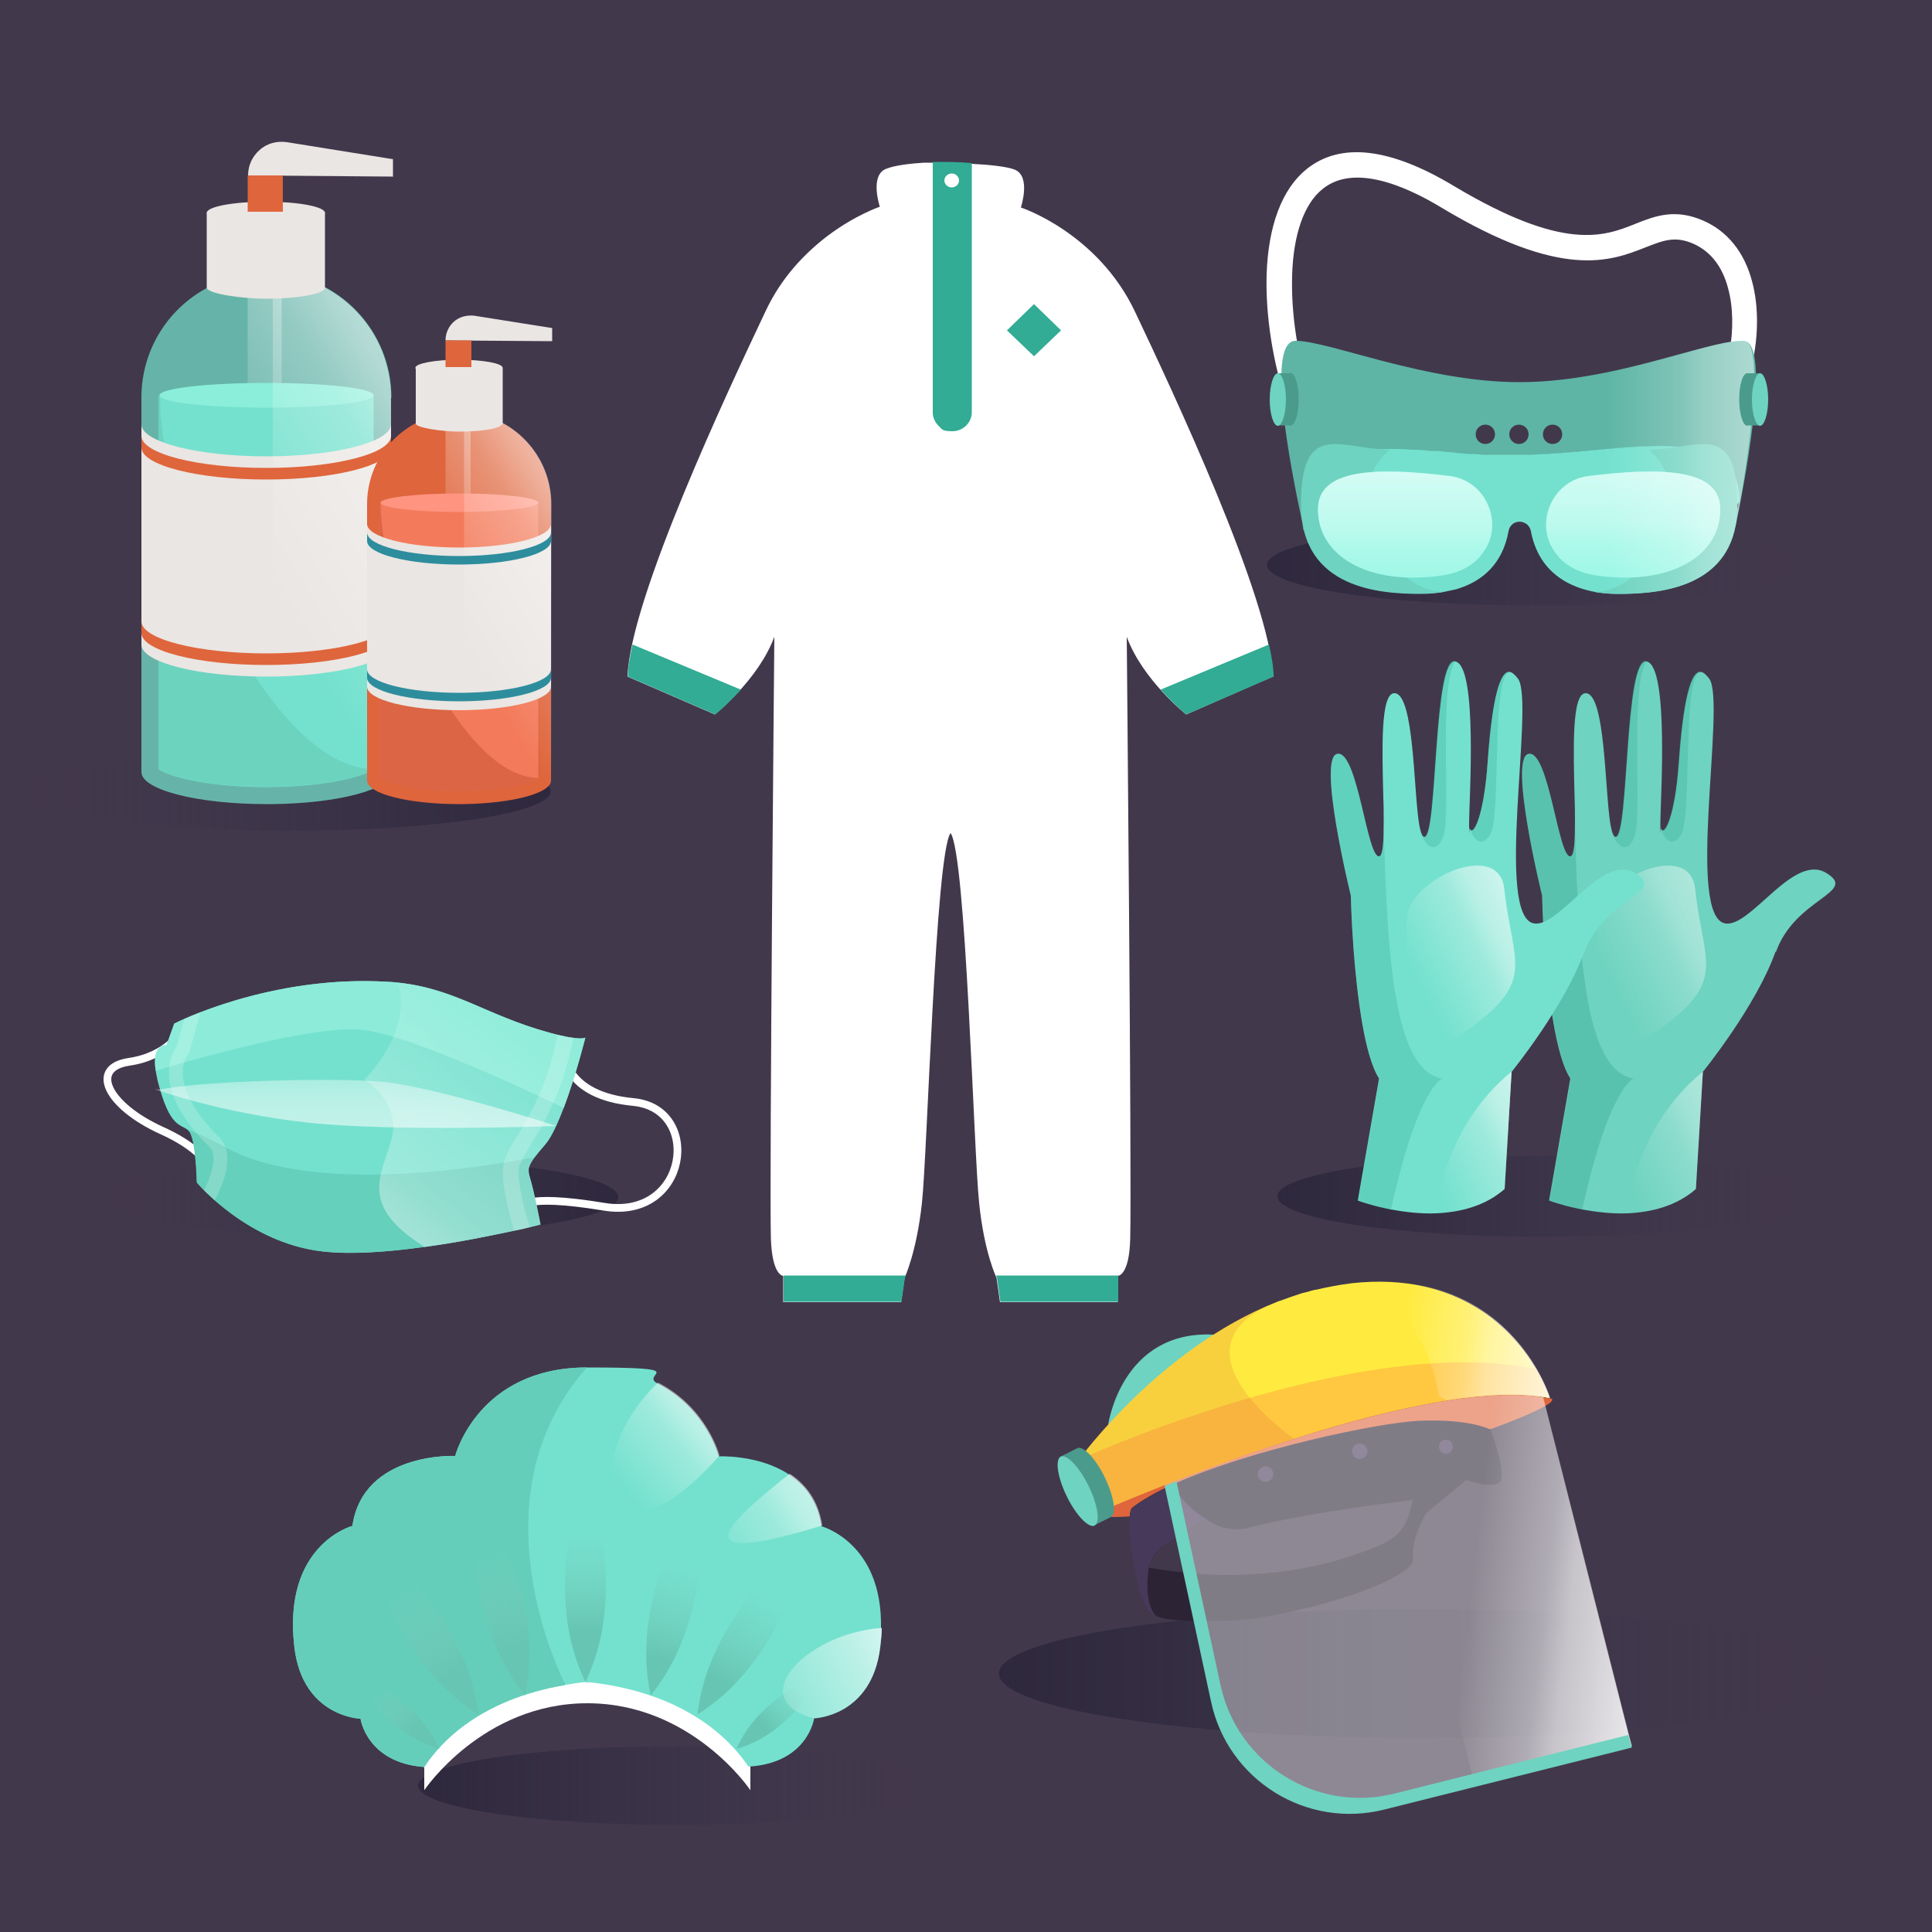<?xml version="1.0" encoding="UTF-8"?>
<svg xmlns="http://www.w3.org/2000/svg" xmlns:xlink="http://www.w3.org/1999/xlink" version="1.1" viewBox="0 0 500 500">
  <!-- Generator: Adobe Illustrator 29.6.1, SVG Export Plug-In . SVG Version: 2.1.1 Build 9)  -->
  <defs>
    <style>
      .st0 {
        fill: #473959;
      }

      .st1 {
        fill: #66b4a9;
      }

      .st2 {
        fill: url(#linear-gradient2);
      }

      .st3 {
        fill: url(#linear-gradient1);
      }

      .st4 {
        fill: url(#linear-gradient3);
      }

      .st5 {
        fill: url(#linear-gradient6);
      }

      .st6 {
        fill: url(#linear-gradient8);
      }

      .st7 {
        fill: url(#linear-gradient7);
      }

      .st8 {
        fill: url(#linear-gradient5);
      }

      .st9 {
        fill: url(#linear-gradient4);
      }

      .st10 {
        fill: url(#linear-gradient9);
      }

      .st10, .st11, .st12, .st13, .st14 {
        opacity: .7;
      }

      .st15 {
        fill: #8decd9;
      }

      .st16 {
        fill: url(#linear-gradient30);
      }

      .st17 {
        fill: url(#linear-gradient28);
      }

      .st18 {
        fill: url(#linear-gradient29);
      }

      .st19 {
        fill: url(#linear-gradient18);
      }

      .st20 {
        fill: url(#linear-gradient13);
      }

      .st21 {
        fill: url(#linear-gradient12);
      }

      .st22 {
        fill: url(#linear-gradient11);
      }

      .st23 {
        fill: url(#linear-gradient17);
      }

      .st24 {
        fill: url(#linear-gradient19);
      }

      .st25 {
        fill: url(#linear-gradient23);
      }

      .st26 {
        fill: url(#linear-gradient22);
      }

      .st27 {
        fill: url(#linear-gradient24);
      }

      .st28 {
        fill: url(#linear-gradient25);
      }

      .st29 {
        fill: url(#linear-gradient21);
      }

      .st30 {
        fill: url(#linear-gradient20);
      }

      .st31 {
        fill: url(#linear-gradient27);
      }

      .st32 {
        fill: url(#linear-gradient26);
      }

      .st33, .st34, .st35 {
        fill: #32ac94;
      }

      .st36 {
        fill: url(#linear-gradient);
      }

      .st37 {
        fill: #5eb5a5;
      }

      .st38 {
        opacity: .4;
      }

      .st38, .st39 {
        fill: #fff;
      }

      .st40 {
        fill: #6cd2be;
        opacity: .9;
      }

      .st41 {
        fill: #42384c;
      }

      .st42 {
        fill: #ff9480;
      }

      .st43 {
        fill: #2c2435;
      }

      .st44, .st45 {
        fill: #df653c;
      }

      .st44, .st46 {
        opacity: .2;
      }

      .st11 {
        fill: url(#linear-gradient14);
      }

      .st12 {
        fill: url(#linear-gradient16);
      }

      .st13 {
        fill: url(#linear-gradient15);
      }

      .st14 {
        fill: url(#linear-gradient10);
      }

      .st47 {
        fill: #2e8d9d;
      }

      .st48 {
        fill: #8aeeda;
      }

      .st49 {
        fill: #ffeb3f;
      }

      .st50 {
        fill: #eae6e3;
      }

      .st51 {
        fill: #74e1ce;
      }

      .st52 {
        fill: #65ceba;
      }

      .st53, .st54 {
        fill: #c55030;
      }

      .st53, .st34 {
        opacity: 0;
      }

      .st54 {
        opacity: .5;
      }

      .st55 {
        fill: #ffc840;
      }

      .st56 {
        fill: #4b9b8c;
      }

      .st57 {
        fill: #299983;
      }

      .st57, .st35 {
        opacity: .3;
      }

      .st58 {
        fill: #f37b5b;
      }

      .st59 {
        fill: #65d0bc;
      }

      .st60 {
        fill: none;
        stroke: #fff;
        stroke-miterlimit: 10;
        stroke-width: 2px;
      }

      .st61 {
        fill: #6ed3c0;
      }

      .st62 {
        fill: #97f7e5;
      }
    </style>
    <linearGradient id="linear-gradient" x1="4403.3" y1="3425.7" x2="4536.9" y2="3425.7" gradientTransform="translate(4545.8 3630.5) rotate(-180)" gradientUnits="userSpaceOnUse">
      <stop offset="0" stop-color="#2e283d" stop-opacity=".8"/>
      <stop offset="0" stop-color="#2e283d"/>
      <stop offset="1" stop-color="#3c374a" stop-opacity="0"/>
    </linearGradient>
    <linearGradient id="linear-gradient1" x1="137.8" y1="76.7" x2="38.1" y2="137.1" gradientUnits="userSpaceOnUse">
      <stop offset="0" stop-color="#fff"/>
      <stop offset="0" stop-color="#fff" stop-opacity=".9"/>
      <stop offset=".2" stop-color="#fff" stop-opacity=".7"/>
      <stop offset=".4" stop-color="#fff" stop-opacity=".5"/>
      <stop offset=".5" stop-color="#fff" stop-opacity=".3"/>
      <stop offset=".6" stop-color="#fff" stop-opacity=".2"/>
      <stop offset=".8" stop-color="#fff" stop-opacity="0"/>
      <stop offset=".9" stop-color="#fff" stop-opacity="0"/>
      <stop offset="1" stop-color="#fff" stop-opacity="0"/>
    </linearGradient>
    <linearGradient id="linear-gradient2" x1="159.4" y1="91.6" x2="44" y2="161.5" xlink:href="#linear-gradient1"/>
    <linearGradient id="linear-gradient3" x1="169.7" y1="111.2" x2="96.1" y2="155.8" xlink:href="#linear-gradient1"/>
    <linearGradient id="linear-gradient4" x1="185.7" y1="122.1" x2="100.6" y2="173.7" xlink:href="#linear-gradient1"/>
    <linearGradient id="linear-gradient5" x1="4425.8" y1="3700.4" x2="4559.4" y2="3700.4" gradientTransform="translate(4585.8 4010.2) rotate(-180)" xlink:href="#linear-gradient"/>
    <linearGradient id="linear-gradient6" x1="92" y1="326.5" x2="92" y2="222.7" xlink:href="#linear-gradient1"/>
    <linearGradient id="linear-gradient7" x1="43.8" y1="381.8" x2="166.1" y2="230.2" xlink:href="#linear-gradient1"/>
    <linearGradient id="linear-gradient8" x1="330.5" y1="309.6" x2="468.6" y2="309.6" gradientTransform="matrix(1,0,0,1,0,0)" xlink:href="#linear-gradient"/>
    <linearGradient id="linear-gradient9" x1="457.1" y1="231.3" x2="405.4" y2="256.9" xlink:href="#linear-gradient1"/>
    <linearGradient id="linear-gradient10" x1="460.2" y1="282.9" x2="409.6" y2="308" xlink:href="#linear-gradient1"/>
    <linearGradient id="linear-gradient11" x1="407.7" y1="231.3" x2="356" y2="256.9" xlink:href="#linear-gradient1"/>
    <linearGradient id="linear-gradient12" x1="410.8" y1="282.9" x2="360.1" y2="308" xlink:href="#linear-gradient1"/>
    <linearGradient id="linear-gradient13" x1="327.9" y1="146.2" x2="465.9" y2="146.2" gradientTransform="matrix(1,0,0,1,0,0)" xlink:href="#linear-gradient"/>
    <linearGradient id="linear-gradient14" x1="363.6" y1="119.1" x2="363.6" y2="164.2" xlink:href="#linear-gradient1"/>
    <linearGradient id="linear-gradient15" x1="3316.7" y1="118" x2="3316.7" y2="163.1" gradientTransform="translate(3739.4) rotate(-180) scale(1 -1)" xlink:href="#linear-gradient1"/>
    <linearGradient id="linear-gradient16" x1="466.2" y1="121" x2="403.3" y2="121" xlink:href="#linear-gradient1"/>
    <linearGradient id="linear-gradient17" x1="108.1" y1="462.1" x2="241.8" y2="462.1" gradientTransform="matrix(1,0,0,1,0,0)" xlink:href="#linear-gradient"/>
    <linearGradient id="linear-gradient18" x1="151.5" y1="422.1" x2="151.5" y2="397" gradientUnits="userSpaceOnUse">
      <stop offset="0" stop-color="#66c6b3"/>
      <stop offset="1" stop-color="#7acdbd" stop-opacity="0"/>
    </linearGradient>
    <linearGradient id="linear-gradient19" x1="663.7" y1="-18.1" x2="663.7" y2="-43.1" gradientTransform="translate(-508.5 597.8) rotate(-13.4)" xlink:href="#linear-gradient18"/>
    <linearGradient id="linear-gradient20" x1="1532.6" y1="-400.5" x2="1532.6" y2="-425.6" gradientTransform="translate(-966 1588.7) rotate(-32.2)" xlink:href="#linear-gradient18"/>
    <linearGradient id="linear-gradient21" x1="2364.4" y1="-470.6" x2="2364.4" y2="-484.3" gradientTransform="translate(-1096 2536.4) rotate(-48.8)" xlink:href="#linear-gradient18"/>
    <linearGradient id="linear-gradient22" x1="4734.5" y1="955" x2="4734.5" y2="930" gradientTransform="translate(4998.3 597.8) rotate(-166.6) scale(1 -1)" xlink:href="#linear-gradient18"/>
    <linearGradient id="linear-gradient23" x1="5073.3" y1="1831.7" x2="5073.3" y2="1806.7" gradientTransform="translate(5455.9 1588.7) rotate(-147.8) scale(1 -1)" xlink:href="#linear-gradient18"/>
    <linearGradient id="linear-gradient24" x1="5122.5" y1="2677.5" x2="5122.5" y2="2663.8" gradientTransform="translate(5585.8 2536.4) rotate(-131.2) scale(1 -1)" xlink:href="#linear-gradient18"/>
    <linearGradient id="linear-gradient25" x1="196.9" y1="352.5" x2="150.9" y2="390.5" xlink:href="#linear-gradient1"/>
    <linearGradient id="linear-gradient26" x1="229.4" y1="375.3" x2="171.2" y2="411.1" xlink:href="#linear-gradient1"/>
    <linearGradient id="linear-gradient27" x1="247" y1="419.9" x2="185.1" y2="448" gradientUnits="userSpaceOnUse">
      <stop offset="0" stop-color="#fff"/>
      <stop offset=".1" stop-color="#fff" stop-opacity=".9"/>
      <stop offset=".4" stop-color="#fff" stop-opacity=".5"/>
      <stop offset=".7" stop-color="#fff" stop-opacity=".2"/>
      <stop offset=".9" stop-color="#fff" stop-opacity="0"/>
      <stop offset="1" stop-color="#fff" stop-opacity="0"/>
    </linearGradient>
    <linearGradient id="linear-gradient28" x1="258.4" y1="433.1" x2="477.3" y2="433.1" gradientTransform="matrix(1,0,0,1,0,0)" xlink:href="#linear-gradient"/>
    <linearGradient id="linear-gradient29" x1="432.2" y1="416.7" x2="367.7" y2="409.1" xlink:href="#linear-gradient1"/>
    <linearGradient id="linear-gradient30" x1="407.1" y1="351.8" x2="352.3" y2="345.3" xlink:href="#linear-gradient1"/>
  </defs>
  <g id="Background">
    <rect class="st41" width="500" height="500"/>
  </g>
  <g id="Object">
    <g>
      <ellipse class="st36" cx="75.7" cy="204.8" rx="66.8" ry="10.2"/>
      <g>
        <path class="st1" d="M101.2,103v96.9c0,4.4-13.6,8-30.6,8.2-.6,0-1.1,0-1.7,0-17.8,0-32.3-3.7-32.3-8.3v-96.9c0-13.4,8.1-24.8,19.7-29.7,3.9-1.7,8.2-2.6,12.7-2.6s1.1,0,1.7,0c17.1.9,30.6,15,30.6,32.3Z"/>
        <rect class="st3" x="64.1" y="54.8" width="8.8" height="127.8"/>
        <path class="st51" d="M96.7,103v96.1c-2.3,1.7-12.1,4.6-27.8,4.6s-25.5-2.9-27.8-4.6v-96.1c0-.2,0-.4,0-.6h55.6c0,.2,0,.4,0,.6Z"/>
        <path class="st40" d="M96.7,199c-2.3,1.7-12.1,4.6-27.8,4.6s-25.5-2.9-27.8-4.6v-96.1c0-.2,0-.4,0-.6h.3c0,33.3,28.6,96.7,55.3,96.7Z"/>
        <path class="st50" d="M101.2,109.8v57c0,4.6-14.5,8.3-32.3,8.3s-32.3-3.7-32.3-8.3v-57c0,4.6,14.5,8.3,32.3,8.3s32.3-3.7,32.3-8.3Z"/>
        <path class="st48" d="M96.7,102.3c0,1.8-12.4,3.2-27.7,3.2s-27.7-1.4-27.7-3.2,12.4-3.2,27.7-3.2,27.7,1.4,27.7,3.2Z"/>
        <path class="st34" d="M101.2,161.2v38.7c0,4.4-13.6,8-30.6,8.2-.6,0-1.1,0-1.7,0-17.8,0-32.3-3.7-32.3-8.3v-96.9c0-13.4,8.1-24.8,19.7-29.7l1.1,3.1c-15.6,19.3,6.5,76.3,43.8,84.9Z"/>
        <path class="st2" d="M101.2,103v96.9c0,4.4-13.6,8-30.6,8.2V70.7c17.1.9,30.6,15,30.6,32.3Z"/>
        <path class="st50" d="M84.1,55.1v19.3c0,.4-.4.8-1.3,1.2-2.3,1-7.7,1.7-14,1.7s-15.3-1.3-15.3-2.9v-19.3h30.5Z"/>
        <path class="st34" d="M84.1,74.4l-1.3,1.2c-2.3,1-7.7,1.7-14,1.7s-15.3-1.3-15.3-2.9v-19.3h14.8l.5,2.9c0,12.7,15.3,16.4,15.3,16.4Z"/>
        <path class="st50" d="M84.1,55.1c0,1.6-6.8,2.9-15.3,2.9s-15.3-1.3-15.3-2.9,6.8-2.9,15.3-2.9,15.3,1.3,15.3,2.9Z"/>
        <path class="st50" d="M101.6,45.7l-37.4-.3h0c0-2.6,1.1-4.9,2.9-6.5,1.9-1.8,4.6-2.5,7.2-2.1l27.4,4.4v4.6Z"/>
        <rect class="st45" x="64.1" y="45.4" width="9.1" height="9.4"/>
        <path class="st45" d="M101.2,160.8v3c0,4.6-14.5,8.3-32.3,8.3s-32.3-3.7-32.3-8.3v-3c0,4.6,14.5,8.3,32.3,8.3s32.3-3.7,32.3-8.3Z"/>
        <path class="st45" d="M101.2,112.8v3c0,4.6-14.5,8.3-32.3,8.3s-32.3-3.7-32.3-8.3v-3c0,4.6,14.5,8.3,32.3,8.3s32.3-3.7,32.3-8.3Z"/>
      </g>
      <g>
        <path class="st45" d="M142.6,130.5v71.5c0,3.3-10,5.9-22.6,6.1-.4,0-.8,0-1.2,0-13.2,0-23.8-2.7-23.8-6.1v-71.5c0-9.9,6-18.3,14.5-21.9,2.9-1.2,6-1.9,9.3-1.9s.8,0,1.2,0c12.6.6,22.6,11.1,22.6,23.8Z"/>
        <rect class="st4" x="115.3" y="95" width="6.5" height="94.3"/>
        <path class="st58" d="M139.3,130.5v70.9c-1.7,1.3-8.9,3.4-20.5,3.4s-18.8-2.1-20.5-3.4v-70.9c0-.2,0-.3,0-.5h41c0,.2,0,.3,0,.5Z"/>
        <path class="st54" d="M139.3,201.4c-1.7,1.3-8.9,3.4-20.5,3.4s-18.8-2.1-20.5-3.4v-70.9c0-.2,0-.3,0-.5h.2c0,24.6,21.1,71.3,40.8,71.3Z"/>
        <path class="st50" d="M142.6,135.6v42.1c0,3.4-10.7,6.1-23.8,6.1s-23.8-2.7-23.8-6.1v-42.1c0,3.4,10.7,6.1,23.8,6.1s23.8-2.7,23.8-6.1Z"/>
        <path class="st42" d="M139.3,130.1c0,1.3-9.1,2.4-20.4,2.4s-20.4-1.1-20.4-2.4,9.1-2.4,20.4-2.4,20.4,1.1,20.4,2.4Z"/>
        <path class="st53" d="M142.7,173.5v28.5c0,3.3-10,5.9-22.6,6.1-.4,0-.8,0-1.2,0-13.2,0-23.8-2.7-23.8-6.1v-71.5c0-9.9,6-18.3,14.5-21.9l.8,2.3c-11.5,14.3,4.8,56.3,32.3,62.6Z"/>
        <path class="st9" d="M142.7,130.5v71.5c0,3.3-10,5.9-22.6,6.1v-101.4c12.6.6,22.6,11.1,22.6,23.8Z"/>
        <path class="st50" d="M130.1,95.2v14.3c0,.3-.3.6-.9.9-1.7.8-5.7,1.3-10.3,1.3s-11.3-1-11.3-2.1v-14.3h22.5Z"/>
        <path class="st34" d="M130.1,109.5l-.9.9c-1.7.8-5.7,1.3-10.3,1.3s-11.3-1-11.3-2.1v-14.3h10.9l.4,2.1c0,9.3,11.3,12.1,11.3,12.1Z"/>
        <ellipse class="st50" cx="118.8" cy="95.2" rx="11.3" ry="2.1"/>
        <path class="st50" d="M142.9,88.3l-27.6-.2h0c0-1.9.8-3.6,2.1-4.8,1.4-1.3,3.4-1.8,5.3-1.6l20.2,3.2v3.4Z"/>
        <rect class="st45" x="115.3" y="88.1" width="6.7" height="6.9"/>
        <path class="st47" d="M142.6,173.2v2.2c0,3.4-10.7,6.1-23.8,6.1s-23.8-2.7-23.8-6.1v-2.2c0,3.4,10.7,6.1,23.8,6.1s23.8-2.7,23.8-6.1Z"/>
        <path class="st47" d="M142.6,137.8v2.2c0,3.4-10.7,6.1-23.8,6.1s-23.8-2.7-23.8-6.1v-2.2c0,3.4,10.7,6.1,23.8,6.1s23.8-2.7,23.8-6.1Z"/>
      </g>
    </g>
    <g>
      <ellipse class="st8" cx="93.2" cy="309.8" rx="66.8" ry="10.2"/>
      <g>
        <path class="st60" d="M47.2,266.6s-3.6,6.7-13.8,8.2c-10.3,1.5-5.8,11.3,8.5,17.8,14.4,6.5,13.7,13.5,13.7,13.5"/>
        <path class="st60" d="M146,272.4s-.1,11.1,17.9,12.8c18,1.7,14.2,30.7-7.6,27.1-21.8-3.6-21.5.3-21.5.3"/>
        <path class="st51" d="M151.5,268.5s-2.5,10-5.6,18.2c-1.5,3.9-3.1,7.5-4.7,9.4-1.3,1.5-2.2,2.6-2.9,3.5-1.9,2.6-1.7,3.4-.9,6,1,3.6,2.5,11.3,2.5,11.3,0,0-1,.3-2.8.7-1.1.3-2.4.6-4,.9-5.7,1.2-14.2,3-23.2,4.2-9.2,1.3-18.8,2-26.1,1.2-12.7-1.4-22.6-8.4-28.1-13.2-1.1-1-2-1.9-2.8-2.6-1.2-1.3-1.9-2-1.9-2,0,0-.2-11.5-2.1-13.4,0,0-.1-.1-.2-.2-2-1.7-4.8-.5-7.9-12.8-.2-1-.4-1.8-.5-2.6-1.1-7.1,2.8-6.6,2.8-6.6l2-5.6s1-.5,2.8-1.3c1.1-.5,2.5-1.1,4.2-1.7h0c9.4-3.6,27.5-9.1,48.4-7.8.8,0,1.7.1,2.5.2h0c14.8,1.5,23,8.5,39,12.9.8.2,1.5.4,2.1.6,1.7.4,3,.7,4.1.8,2.8.4,3.3,0,3.3,0Z"/>
        <path class="st59" d="M139.8,316.9s-36.4,9.2-56.1,7c-19.7-2.1-32.8-17.9-32.8-17.9,0,0-.2-11.5-2.1-13.4,0,0-.1-.1-.2-.2,2.4.8,5.7,2.3,10.1,4.7,16.8,9.2,48.7,8.3,79.5,2.4-1.9,2.6-1.7,3.4-.9,6,1,3.6,2.5,11.3,2.5,11.3Z"/>
        <path class="st15" d="M151.5,268.5s-2.5,10-5.6,18.2c-10.7-5.1-40.3-19-52.3-20.2-12.9-1.3-45.2,8.2-53.3,10.6-1.1-7.1,2.8-6.6,2.8-6.6l2-5.6s24.6-12.7,55.4-10.8c16.4,1,24.6,8.5,41.5,13.1,8.4,2.3,9.5,1.3,9.5,1.3Z"/>
        <g class="st46">
          <path class="st39" d="M134.5,301.3c-1,2.9.8,10.6,2.6,16.3-1.1.3-2.4.6-4,.9-.4-1.4-1-3.2-1.4-5.1-1.6-6.4-2-10.8-1-13.5.6-1.7,1.7-3.5,3.1-5.8,3.2-5.2,7.8-12.9,10.5-26.3,1.7.4,3,.7,4.1.8-2.8,14.1-7.7,22.2-11,27.6-1.3,2.1-2.2,3.7-2.7,5Z"/>
        </g>
        <g class="st46">
          <path class="st39" d="M55.6,310.7c-1.1-1-2-1.9-2.8-2.6.3-.6.6-1.3.9-2,1.1-2.6,2.6-7.2.5-9.3-15-14.7-9.9-24-8.5-25.9l2-7.2,4.2-1.7h0s-3,10.6-3,10.6l-.3.3c-.2.3-5.9,7.6,8.1,21.4,4.2,4.2,1.4,11.6-1.2,16.5Z"/>
        </g>
        <path class="st5" d="M41.4,282c9.2-2.1,42.9-3.2,56.8-2.1,13.8,1.1,45.8,11.5,45.8,11.5,0,0-42.2,1.6-64.5-.9-22.3-2.4-39.4-8.6-39.4-8.6"/>
        <path class="st7" d="M151.5,268.5s-2.5,10-5.6,18.2c-1.5,3.9-3.1,7.5-4.7,9.4-1.3,1.5-2.2,2.6-2.9,3.5-1.9,2.6-1.7,3.4-.9,6,1,3.6,2.5,11.3,2.5,11.3,0,0-1,.3-2.8.7-1.1.3-2.4.6-4,.9-5.7,1.2-14.2,3-23.2,4.2-17.6-11-10.9-18.8-8.5-28.2,2.4-9.4-7.1-15.1-7.1-15.1,0,0,12.7-12.3,8.7-25.1,14.8,1.5,23,8.5,39,12.9.8.2,1.5.4,2.1.6,1.7.4,3,.7,4.1.8,2.8.4,3.3,0,3.3,0Z"/>
      </g>
    </g>
    <g>
      <path class="st39" d="M329.6,175l-11.9,5.2-10.7,4.7s-11.3-8.9-15.4-20.1c0,0,1.3,139.6.9,155.6-.2,9.8-3.2,9.8-3.2,9.8v6.8h-30.5l-.9-6.3s-3.2-6.5-4.5-19.4c-1.4-12.9-3.4-90.3-7.4-95.7-3.9,5.5-6,82.8-7.4,95.7-1.4,12.9-4.5,19.4-4.5,19.4l-.9,6.3h-30.5v-6.8s-2.9,0-3.2-9.8c-.4-15.9.9-155.6.9-155.6-4.1,11.1-15.4,20.1-15.4,20.1l-22.6-9.8c.7-20.3,26-74,35.7-94.5,4.2-9,10.4-15.2,16-19.5,7.3-5.5,13.6-7.6,13.6-7.6,0,0-2.7-8.1,1.6-9.8,2.5-1,6.7-1.4,9.8-1.6h0c.8,0,1.6,0,2.2,0h0s.4,0,1,0h.6c1.9,0,5.1,0,8.5.3,4.5.2,9.2.7,11.2,1.5,4.3,1.7,1.6,9.8,1.6,9.8,0,0,19.9,6.5,29.6,27.1,9.7,20.5,35,74.2,35.7,94.5Z"/>
      <path class="st34" d="M292.5,320.3c-.2,9.8-3.2,9.8-3.2,9.8v6.8h-30.5l-.9-6.3s-3.2-6.5-4.5-19.4c-1.4-12.9-3.4-90.3-7.4-95.7-3.9,5.5-6,82.8-7.4,95.7-1.2,10.9-3.6,17.3-4.3,19-.1.3-.2.4-.2.4l-.9,6.3h-30.5v-6.8s-2.9,0-3.2-9.8c-.4-15.9.9-155.6.9-155.6-4.1,11.1-15.4,20.1-15.4,20.1l-22.6-9.8c.7-20.3,26-74,35.7-94.5,4.2-9,10.4-15.2,16-19.5,0,34.9,33,98.1,77.4,98.1v5.6c.3.7.5,1.4.8,2.1-.3-.7-.6-1.4-.8-2.1,0,0,1.3,139.6.9,155.6Z"/>
      <path class="st34" d="M295.2,171.7c2.7,4.1,5.9,7.7,8.3,10-2.4-2.3-5.7-5.8-8.3-10Z"/>
      <path class="st34" d="M214.2,61.1s-13.8,24.2-13.8,57.7v46c-1.9,5.3-5.5,10-8.7,13.6-3.6,4-6.7,6.5-6.7,6.5l-22.6-9.8c0-2.4.5-5.2,1.2-8.3,5.2-24,26-68,34.5-86.2,4.2-9,10.4-15.2,16-19.5Z"/>
      <path class="st34" d="M277.9,61.1s13.8,24.2,13.8,57.7v46c4.1,11.1,15.4,20.1,15.4,20.1l22.6-9.8c-.7-20.3-26-74-35.7-94.5-4.2-9-10.4-15.2-16-19.5Z"/>
      <rect class="st34" x="200.5" y="159.2" width="91.2" height="10.8"/>
      <path class="st33" d="M191.8,178.4c-3.6,4-6.7,6.5-6.7,6.5l-22.6-9.8c0-2.4.5-5.2,1.2-8.3l28.1,11.7Z"/>
      <path class="st33" d="M300.3,178.4c3.6,4,6.7,6.5,6.7,6.5l22.6-9.8c0-2.4-.5-5.2-1.2-8.3l-28.1,11.7Z"/>
      <path class="st33" d="M251.5,42.2v64.5c0,2.7-2.3,4.9-5,4.9s-2.7-.5-3.6-1.4c-.9-.9-1.5-2.1-1.5-3.4V41.9h1.6c1.9,0,5.1,0,8.5.3Z"/>
      <polygon class="st33" points="267.6 92.2 260.6 85.5 267.6 78.7 274.6 85.5 267.6 92.2"/>
      <path class="st33" d="M234.4,330.2c-.1.3-.2.4-.2.4l-.9,6.3h-30.5v-6.8h31.6Z"/>
      <path class="st33" d="M257.8,330.2c.1.3.2.4.2.4l.9,6.3h30.5v-6.8h-31.6Z"/>
      <path class="st34" d="M206.8,79c-3.3,10.1-6.4,23.9-6.4,39.8v46c-1.9,5.3-5.5,10-8.7,13.6-3.6,4-6.7,6.5-6.7,6.5-.8-39.6,20.4-102.1,21.7-105.9Z"/>
      <path class="st34" d="M285.2,79c3.3,10.1,6.4,23.9,6.4,39.8v46c1.9,5.3,5.5,10,8.7,13.6,3.6,4,6.7,6.5,6.7,6.5.8-39.6-20.4-102.1-21.7-105.9Z"/>
      <path class="st39" d="M248.2,46.7c0,1-.9,1.8-1.9,1.8s-1.9-.8-1.9-1.8.9-1.8,1.9-1.8,1.9.8,1.9,1.8Z"/>
      <path class="st34" d="M227.8,53.5s-2.7-8.1,1.6-9.8c2.5-1,6.7-1.4,9.8-1.6h0s5.3,7.6-11.4,11.4Z"/>
      <path class="st34" d="M264.4,53.5s2.7-8.1-1.6-9.8c-2.5-1-6.7-1.4-9.8-1.6h0s-5.3,7.6,11.4,11.4Z"/>
    </g>
    <g>
      <ellipse class="st6" cx="399.6" cy="309.6" rx="69" ry="10.5"/>
      <g>
        <g>
          <path class="st61" d="M459.5,246.3c-5,14.1-18.8,31.1-18.8,31.1l-1.8,30.3c-5,4.4-11.4,6-17.6,6.3-4.3.2-8.5-.4-11.9-1-1.9-.4-3.7-.8-5-1.2-2.2-.6-3.5-1.1-3.5-1.1l5.5-31.6c-3.8-5.8-5.7-21.6-6.6-33.4-.6-7.9-.7-13.9-.7-13.9,0,0-8.8-35.8-3.5-36.7,5.3-1,7.7,27.4,10.9,26.5.9-.3,1.1-3.8,1.1-8.7v-.2c0-1.9,0-4-.1-6.2,0,0,0-.2,0-.2-.3-12.1-.8-27,2.9-26.9,5.1.1,4.9,25.2,6.4,34.1h0c.4,2,.8,3.2,1.4,3.1,3.4-.5,2.2-46.8,8-45.4,5.8,1.4,3.5,36.3,3.5,41.6s0,1.2.2,1.5c0,0,0,0,0,0,0,0,0,.1,0,.2.8,2,3.6-2.9,4.6-17.2,1-14.4,2.9-24.6,6.1-23.3h0c.5.2,1.1.8,1.8,1.7,4.3,6.3-6.2,61.9,4.2,63.3,6.6.9,17.5-18.2,26-13.1,8.5,5.1-8,6.4-13,20.5Z"/>
          <path class="st57" d="M423,279s-6.4,1.6-13.5,34c-5.1-1-8.5-2.3-8.5-2.3l5.5-31.6c-6.4-9.6-7.4-47.3-7.4-47.3,0,0-8.8-35.8-3.5-36.7,5.3-1,7.7,27.4,10.9,26.5.9-.3,1.1-3.8,1.1-8.7.9,39.7,3.5,64.6,15.5,66.3Z"/>
        </g>
        <path class="st35" d="M423,216.5c-2.2,5.8-5.8,1.3-6.3-3.2.4,2,.8,3.2,1.4,3.1,3.4-.5,2.2-46.8,8-45.4-4.5,7.8-.9,39.7-3.1,45.5Z"/>
        <path class="st10" d="M438.7,230c-1.4-12.8-24.3-2.6-25.2,7.4-.9,10,2.7,38.1,14.5,30,19.5-13.5,12.8-17.7,10.7-37.4Z"/>
        <path class="st35" d="M440.5,173.9h0c-5.5-.8-2.3,38-5.6,42.4-2.9,3.9-4.7-.7-5.1-1.9.8,2,3.6-2.9,4.6-17.2,1-14.4,2.9-24.6,6.1-23.3Z"/>
        <path class="st14" d="M440.7,277.4l-1.8,30.3c-5,4.4-11.4,6-17.6,6.3,0-.9,1.5-21.9,19.3-36.6Z"/>
      </g>
      <g>
        <g>
          <path class="st51" d="M410,246.3c-5,14.1-18.8,31.1-18.8,31.1l-1.8,30.3c-5,4.4-11.4,6-17.6,6.3-4.3.2-8.5-.4-11.9-1-1.9-.4-3.7-.8-5-1.2-2.2-.6-3.5-1.1-3.5-1.1l5.5-31.6c-3.8-5.8-5.7-21.6-6.6-33.4-.6-7.9-.7-13.9-.7-13.9,0,0-8.8-35.8-3.5-36.7,5.3-1,7.7,27.4,10.9,26.5.9-.3,1.1-3.8,1.1-8.7v-.2c0-1.9,0-4-.1-6.2,0,0,0-.2,0-.2-.3-12.1-.8-27,2.9-26.9,5.1.1,4.9,25.2,6.4,34.1h0c.4,2,.8,3.2,1.4,3.1,3.4-.5,2.2-46.8,8-45.4,5.8,1.4,3.5,36.3,3.5,41.6s0,1.2.2,1.5c0,0,0,0,0,0,0,0,0,.1,0,.2.8,2,3.6-2.9,4.6-17.2,1-14.4,2.9-24.6,6.1-23.3h0c.5.2,1.1.8,1.8,1.7,4.3,6.3-6.2,61.9,4.2,63.3,6.6.9,17.5-18.2,26-13.1,8.5,5.1-8,6.4-13,20.5Z"/>
          <path class="st35" d="M373.5,279s-6.4,1.6-13.5,34c-5.1-1-8.5-2.3-8.5-2.3l5.5-31.6c-6.4-9.6-7.4-47.3-7.4-47.3,0,0-8.8-35.8-3.5-36.7,5.3-1,7.7,27.4,10.9,26.5.9-.3,1.1-3.8,1.1-8.7.9,39.7,3.5,64.6,15.5,66.3Z"/>
        </g>
        <path class="st35" d="M373.5,216.5c-2.2,5.8-5.8,1.3-6.3-3.2.4,2,.8,3.2,1.4,3.1,3.4-.5,2.2-46.8,8-45.4-4.5,7.8-.9,39.7-3.1,45.5Z"/>
        <path class="st22" d="M389.3,230c-1.4-12.8-24.3-2.6-25.2,7.4-.9,10,2.7,38.1,14.5,30,19.5-13.5,12.8-17.7,10.7-37.4Z"/>
        <path class="st35" d="M391.1,173.9h0c-5.5-.8-2.3,38-5.6,42.4-2.9,3.9-4.7-.7-5.1-1.9.8,2,3.6-2.9,4.6-17.2,1-14.4,2.9-24.6,6.1-23.3Z"/>
        <path class="st21" d="M391.2,277.4l-1.8,30.3c-5,4.4-11.4,6-17.6,6.3,0-.9,1.5-21.9,19.3-36.6Z"/>
      </g>
    </g>
    <g>
      <ellipse class="st20" cx="396.9" cy="146.2" rx="69" ry="10.5"/>
      <g>
        <path class="st39" d="M447.9,108.1l-5.3-3.8c4.5-6.2,7.4-19.7,4.6-29.8-1.5-5.6-4.5-9.4-8.9-11.4-4.8-2.1-7.8-.9-12.4.9-9.1,3.6-21.6,8.5-52.9-10.3-9.6-5.8-22.7-11.3-30.7-4.8-4.8,3.8-7.6,11.8-7.9,22.4-.3,9.8,1.4,21.1,4.8,31.1l-6.2,2.1c-3.6-10.7-5.5-22.9-5.2-33.4.4-12.7,4-22.2,10.3-27.3,8.8-7.1,21.6-5.6,38.1,4.3,28.6,17.1,38.9,13.1,47.1,9.8,5-2,10.2-4,17.5-.8,6.2,2.7,10.6,8.1,12.6,15.6,3.4,12.4-.3,28-5.6,35.4Z"/>
        <path class="st37" d="M449.5,131.9c0,.2,0,.3,0,.5,0,.5,0,.9-.1,1.4,0,.1,0,.3,0,.4,0,.2,0,.3,0,.5,0,.4-.1.8-.2,1.3,1.6-7.6,9.7-47.8,1.9-47.8s-23.4,6.5-42.1,9.4c-5.2.8-10.5,1.3-15.8,1.3-24.3,0-49.3-10.7-57.9-10.7s.3,40.2,1.9,47.8c0-.4-.1-.8-.2-1.3,0-.2,0-.3,0-.5,0-.1,0-.3,0-.4,0-.5,0-.9-.1-1.4,0-.2,0-.3,0-.5,0-.2,0-.3,0-.5,0-.2,0-.5,0-.8,0-3.2.7-5.8,2-7.8.1-.2.3-.4.4-.6,0-.1.2-.2.2-.3.2-.2.3-.4.5-.6h0c0,0,.2-.2.3-.3,1.3-1.3,2.9-2.3,4.8-3,.2,0,.5-.2.7-.2,3.6-1.2,8.1-1.5,13.1-1.5.3,0,.6,0,.9,0,.6,0,1.3,0,2,0,1.1,0,2.2.1,3.3.2.4,0,.7,0,1.1,0,1.3,0,2.6.2,3.9.3.4,0,.7,0,1.1,0,1.1,0,2.1.2,3.2.3.7,0,1.4.1,2.1.2,1.1.1,2.2.2,3.3.3.4,0,.7,0,1.1,0,.9,0,1.7.1,2.6.2.4,0,.8,0,1.1,0,.3,0,.6,0,.9,0,.2,0,.5,0,.7,0,.4,0,.7,0,1.1,0,.3,0,.7,0,1,0,0,0,0,0,.1,0,.3,0,.7,0,1,0,.3,0,.5,0,.8,0,.4,0,.7,0,1.1,0,0,0,0,0,.1,0,.7,0,1.4,0,2,0,4.6,0,9.5-.4,14.4-.8,20.8-1.9,42.1-5,42.1,12.8s0,.5,0,.8c0,.2,0,.3,0,.5ZM384.4,114.9c-1.4,0-2.5-1.1-2.5-2.5s1.1-2.5,2.5-2.5,2.5,1.1,2.5,2.5-1.1,2.5-2.5,2.5ZM393.1,114.9c-1.4,0-2.5-1.1-2.5-2.5s1.1-2.5,2.5-2.5,2.5,1.1,2.5,2.5-1.1,2.5-2.5,2.5ZM401.8,114.9c-1.4,0-2.5-1.1-2.5-2.5s1.1-2.5,2.5-2.5,2.5,1.1,2.5,2.5-1.1,2.5-2.5,2.5Z"/>
        <path class="st51" d="M449.5,130.6c0,.3,0,.5,0,.8,0,.2,0,.3,0,.5,0,.2,0,.3,0,.5,0,.5,0,.9-.1,1.4,0,.1,0,.3,0,.4,0,.2,0,.3,0,.5,0,.4-.1.8-.2,1.3-3.1,16.8-21.3,17.7-30.5,17.7s-20.1-3.5-22.5-16.2c-.1-.7-.5-1.3-1-1.8-.5-.4-1.2-.7-1.9-.7s-1.2.2-1.7.5c-.1.1-.2.2-.2.2-.5.4-.9,1.1-1,1.8-1.5,8.3-6.6,12.7-12.6,14.7,0,0,0,0,0,0-.5.2-.9.3-1.4.4,0,0,0,0,0,0-.5.1-.9.2-1.4.3-2.3.5-4.7.7-7,.7-9.2,0-27.4-.9-30.5-17.7,0-.4-.1-.8-.2-1.3,0-.2,0-.3,0-.5,0-.1,0-.3,0-.4,0-.5,0-.9-.1-1.4,0-.2,0-.3,0-.5,0-.2,0-.3,0-.5,0-.2,0-.5,0-.8,0-3.2.7-5.8,2-7.8.1-.2.3-.4.4-.6,0-.1.2-.2.2-.3.2-.2.3-.4.5-.6h0c0,0,.2-.2.3-.3,1.3-1.3,2.9-2.3,4.8-3,.2,0,.5-.2.7-.2,3.6-1.2,8.1-1.5,13.1-1.5.3,0,.6,0,.9,0,.7,0,1.3,0,2,0,1.1,0,2.2.1,3.3.2.4,0,.7,0,1.1,0,1.3,0,2.6.2,3.9.3.4,0,.7,0,1.1,0,1.1,0,2.1.2,3.2.3.7,0,1.4.1,2.1.2,1.1.1,2.2.2,3.3.3.4,0,.7,0,1.1,0,.9,0,1.7.1,2.6.2.4,0,.7,0,1.1,0,.3,0,.6,0,.9,0,.2,0,.5,0,.7,0,.4,0,.7,0,1.1,0,.3,0,.7,0,1,0,0,0,0,0,.1,0,.3,0,.7,0,1,0,.3,0,.5,0,.8,0,.4,0,.7,0,1.1,0,0,0,0,0,.1,0,.7,0,1.4,0,2,0,4.6,0,9.5-.4,14.4-.8,20.8-1.9,42.1-5,42.1,12.8Z"/>
        <path class="st61" d="M411.6,153c2.3.5,4.7.7,7,.7,10.1,0,31-1.1,31-23.1s-10-14.5-22.9-14.2c15.4,13.6-2.3,38.6-15.1,36.6Z"/>
        <path class="st61" d="M374.7,153c-2.3.5-4.7.7-7,.7-10.1,0-31-1.1-31-23.1s10-14.5,22.9-14.2c-15.4,13.6,2.3,38.6,15.1,36.6Z"/>
        <path class="st62" d="M382.9,144.1c6.9-7.4,2.2-19.7-7.7-20.9-19.2-2.4-33.9-1.8-34.1,8.3-.3,12,12.4,20.1,31.6,17.5,4.8-.6,8.1-2.5,10.3-4.9Z"/>
        <path class="st62" d="M403.4,144.1c-6.9-7.4-2.2-19.7,7.7-20.9,19.2-2.4,33.9-1.8,34.1,8.3.3,12-12.4,20.1-31.6,17.5-4.8-.6-8.1-2.5-10.3-4.9Z"/>
        <path class="st11" d="M382.9,144.1c6.9-7.4,2.2-19.7-7.7-20.9-19.2-2.4-33.9-1.8-34.1,8.3-.3,12,12.4,20.1,31.6,17.5,4.8-.6,8.1-2.5,10.3-4.9Z"/>
        <path class="st13" d="M403.4,144.1c-6.9-7.4-2.2-19.7,7.7-20.9,19.2-2.4,33.9-1.8,34.1,8.3.3,12-12.4,20.1-31.6,17.5-4.8-.6-8.1-2.5-10.3-4.9Z"/>
        <path class="st51" d="M337.1,136c.1.7.2,1.1.3,1.2,0-.4-.2-.8-.3-1.2Z"/>
        <path class="st51" d="M449.1,136c0,.4-.2.8-.3,1.2,0,0,.1-.5.3-1.2Z"/>
        <path class="st61" d="M377.5,152.2c-.5.2-.9.3-1.4.4.5-.2,1-.3,1.4-.4Z"/>
        <path class="st12" d="M449.1,136c-3.1,16.8-21.3,17.7-30.5,17.7s-20.1-3.5-22.5-16.2c-.1-.7-.5-1.3-1-1.8-.5-.4-1.2-.7-1.9-.7s-1.2.2-1.7.5c1.5-1.2,10.8-8.6,16.1-17.7,3.7-6.4,5.5-13.7,1.4-20.3,18.6-2.8,35.3-9.4,42.1-9.4s-.3,40.2-1.9,47.8Z"/>
        <g>
          <path class="st56" d="M334,96.6h-3.5v13.5h3.5c1.2,0,2.1-3,2.1-6.8s-1-6.8-2.1-6.8Z"/>
          <path class="st61" d="M332.8,103.4c0,3.7-1,6.8-2.1,6.8s-2.1-3-2.1-6.8,1-6.8,2.1-6.8,2.1,3,2.1,6.8Z"/>
          <path class="st56" d="M452.2,110.1h3.5v-13.5h-3.5c-1.2,0-2.1,3-2.1,6.8s1,6.8,2.1,6.8Z"/>
          <path class="st61" d="M453.4,103.4c0-3.7,1-6.8,2.1-6.8s2.1,3,2.1,6.8-1,6.8-2.1,6.8-2.1-3-2.1-6.8Z"/>
        </g>
      </g>
    </g>
    <g>
      <ellipse class="st23" cx="175" cy="462.1" rx="66.8" ry="10.2"/>
      <g>
        <path class="st39" d="M191.2,428.9l-39.2,6.4-39.2-6.4-3,28.3v6.1s15.1-22.5,42.2-22.5,42.2,22.5,42.2,22.5v-6.1l-3-28.3Z"/>
        <path class="st51" d="M228.2,421.3c0,1.6-.2,3.2-.4,5-2.2,18-17.1,18.4-17.1,18.4,0,0-1.6,11.6-17,12.5-4.7-7-16.3-19.2-41.7-21.9h-.5c-1.9.2-3.7.5-5.4.8-21.7,3.7-32,14.6-36.3,21.2-14.9-1.1-16.5-12.5-16.5-12.5,0,0-14.9-.4-17.1-18.4-3.2-26.7,15-31.5,15-31.5,2.8-19.2,26.6-18.1,26.6-18.1,0,0,5.9-22.9,34.1-22.9s13.6,1.6,18.2,4.1c12.8,6.6,15.9,18.9,15.9,18.9,0,0,10.4-.5,18.2,4.7,4.1,2.7,7.4,6.9,8.4,13.4,0,0,15.9,4.2,15.4,26.5Z"/>
        <path class="st52" d="M146.2,435.3v.8c-21.8,3.7-32.1,14.6-36.4,21.2-14.9-1.1-16.5-12.5-16.5-12.5,0,0-14.9-.4-17.1-18.4-3.2-26.7,15-31.5,15-31.5,2.8-19.2,26.6-18.1,26.6-18.1,0,0,5.9-22.9,34.1-22.9-30.4,34.2-5.8,81.6-5.8,81.6Z"/>
        <path class="st19" d="M146.7,401.6c-1.1,10.1-.7,22.4,4.8,33.7,5.5-11.3,5.9-23.6,4.8-33.7-1.3-11.5-8.3-11.5-9.6,0Z"/>
        <path class="st24" d="M123.4,407.1c1.3,10.1,4.6,22,12.5,31.7,2.7-12.2.3-24.4-3.2-33.9-3.9-10.9-10.8-9.3-9.3,2.2Z"/>
        <path class="st30" d="M101.8,417.8c4.4,9.1,11.4,19.3,22,25.9-1.4-12.5-7.6-23.1-13.9-31.1-7.2-9.1-13.2-5.3-8.1,5.1Z"/>
        <path class="st29" d="M98.1,442.4c3.7,4.1,9,8.4,15.6,10.2-2.7-6.3-7.6-11-12.1-14.1-5.2-3.6-7.7-.7-3.5,4Z"/>
        <path class="st26" d="M180.9,407.1c-1.3,10.1-4.6,22-12.5,31.7-2.7-12.2-.3-24.4,3.2-33.9,3.9-10.9,10.8-9.3,9.3,2.2Z"/>
        <path class="st25" d="M202.5,417.8c-4.4,9.1-11.4,19.3-22,25.9,1.4-12.5,7.6-23.1,13.9-31.1,7.2-9.1,13.2-5.3,8.1,5.1Z"/>
        <path class="st27" d="M206.2,442.4c-3.7,4.1-9,8.4-15.6,10.2,2.7-6.3,7.6-11,12.1-14.1,5.2-3.6,7.7-.7,3.5,4Z"/>
        <path class="st28" d="M186.2,376.7c-29.1,32.9-37.4,1.7-15.9-18.9,12.8,6.6,15.9,18.9,15.9,18.9Z"/>
        <path class="st32" d="M212.8,394.8c-34.1,10.4-27.9,1.8-8.4-13.4,4.1,2.7,7.4,6.9,8.4,13.4Z"/>
        <path class="st31" d="M228.2,421.3c0,1.6-.2,3.2-.4,5-2.2,18-17.1,18.4-17.1,18.4-18.3-4.7-2.3-21.9,17.4-23.4Z"/>
      </g>
    </g>
    <g>
      <ellipse class="st17" cx="367.9" cy="433.1" rx="109.4" ry="16.7"/>
      <g>
        <path class="st45" d="M401,361.8c9.5,1.6-76.3,30.8-113.4,30.8-37.1,0,60.8-40,60.8-40l52.6,9.3Z"/>
        <path class="st43" d="M385.6,369.9s-5.5-2.8-18.4-2.2c-10.6.5-43.4,7.4-63.3,16.3-4.4,2-8.2,4.1-10.9,6.2-1.9,1.5.7,20.1,3.1,24.5.9,1.6,1.7,2.7,3,3.4,2.5,1.3,6.9,1.5,17.5,1.4,16.4-.2,49.6-10.3,49.1-16.1-.5-5.8,3.5-11.9,3.5-11.9l10.3-8.5s6.1,2.3,8.5.7c2.3-1.7-2.3-13.9-2.3-13.9ZM351.7,402c-12.3,4.4-24.4,5.6-34.1,5.6s-20.3-1.9-20.3-1.9c.1-.4.2-.7.4-1.1.8-1.9,2.1-3.6,3.8-4.7l10.5-6.9.7.5c3,2.1,6.8,2.8,10.4,1.9,16.2-4.2,42.5-7.2,42.5-7.2-1.8,8.3-3.5,10.1-13.9,13.8Z"/>
        <path class="st61" d="M314.1,345.4c-23.9-1.2-27.3,23.3-27.3,23.3l31.3-16.1-4-7.2Z"/>
        <path class="st49" d="M401,361.8c-7.2-1.4-16.4-1-26.6.6-12.5,2-26.5,5.7-39.5,9.9-26.8,8.5-50,18.8-50,18.8l-5.7-13.3h0c.4-.5,20.9-28.8,51.1-40.8.4-.2.7-.3,1.1-.4,1.9-.7,3.9-1.4,5.8-2,.2,0,.3-.1.5-.1.9-.2,1.7-.5,2.6-.7,0,0,.1,0,.2,0,3-.7,6.1-1.3,9.3-1.7,28.3-3.1,42,12.5,47.7,22.2,2.5,4.3,3.5,7.5,3.5,7.5Z"/>
        <path class="st55" d="M401,361.8c-34.2-6.9-116.1,29.3-116.1,29.3l-5.7-13.3h0c.8-.4,72.5-33,118.3-23.5,2.5,4.3,3.5,7.5,3.5,7.5Z"/>
        <path class="st0" d="M312,393l-10.5,6.9c-1.7,1.1-3.1,2.8-3.8,4.7-.2.3-.3.7-.4,1.1-1.3,8.7,1.3,12,1.8,12.5-1.4-.7-2.2-1.8-3-3.4-2.5-4.5-5.1-23-3.1-24.5,2.8-2.2,6.5-4.2,10.9-6.2.2.8,1.4,4.6,8.1,9Z"/>
        <circle class="st0" cx="327.5" cy="381.5" r="2"/>
        <path class="st0" d="M353.9,375.6c0,1.1-.9,2-2,2s-2-.9-2-2,.9-2,2-2,2,.9,2,2Z"/>
        <circle class="st0" cx="374.2" cy="374.4" r="1.8"/>
        <path class="st38" d="M422.2,451.9l-40.5,10.2-23.3,5.9c-20.2,5.1-40.6-7.6-44.9-28l-12-55.7c.9-.4,1.8-.7,2.8-1.1,14.1-5.5,34-12.5,53.1-17.2,15.8-3.9,31.1-6.1,42-4.4l22.3,87.8.7,2.6Z"/>
        <path class="st18" d="M422.2,451.9l-40.5,10.2-24.4-96.1c15.8-3.9,31.1-6.1,42-4.4l22.3,87.8.7,2.6Z"/>
        <path class="st61" d="M422.2,452.3l-63.9,16c-20.2,5.1-40.6-7.6-44.9-28l-12-55.7c.9-.4,1.8-.7,2.8-1.1,0,0,.2,0,.3,0l11.4,52.7c4.4,20.3,24.8,33,44.9,28l60.6-15.2.2.8.7,2.6Z"/>
        <path class="st16" d="M401,361.8c-7.2-1.4-16.4-1-26.6.6l-2-1.1s-4.5-33.8-31.8-27.7c3-.7,6.1-1.3,9.3-1.7,28.3-3.1,42,12.5,47.7,22.2,2.5,4.3,3.5,7.5,3.5,7.5Z"/>
        <path class="st44" d="M334.9,372.3c-26.8,8.5-50,18.8-50,18.8l-5.7-13.3h0c.4-.5,20.9-28.8,51.1-40.8-27.9,11.3.9,32.7,4.5,35.3Z"/>
        <path class="st56" d="M278.8,374.8l-4.6,2.3,8.7,17.8,4.6-2.3c1.5-.8.8-5.4-1.6-10.3-2.4-4.9-5.6-8.3-7.2-7.5Z"/>
        <path class="st61" d="M281.7,384.5c2.4,4.9,3.1,9.5,1.6,10.3-1.5.8-4.8-2.6-7.2-7.5-2.4-4.9-3.1-9.5-1.6-10.3s4.8,2.6,7.2,7.5Z"/>
      </g>
    </g>
  </g>
</svg>